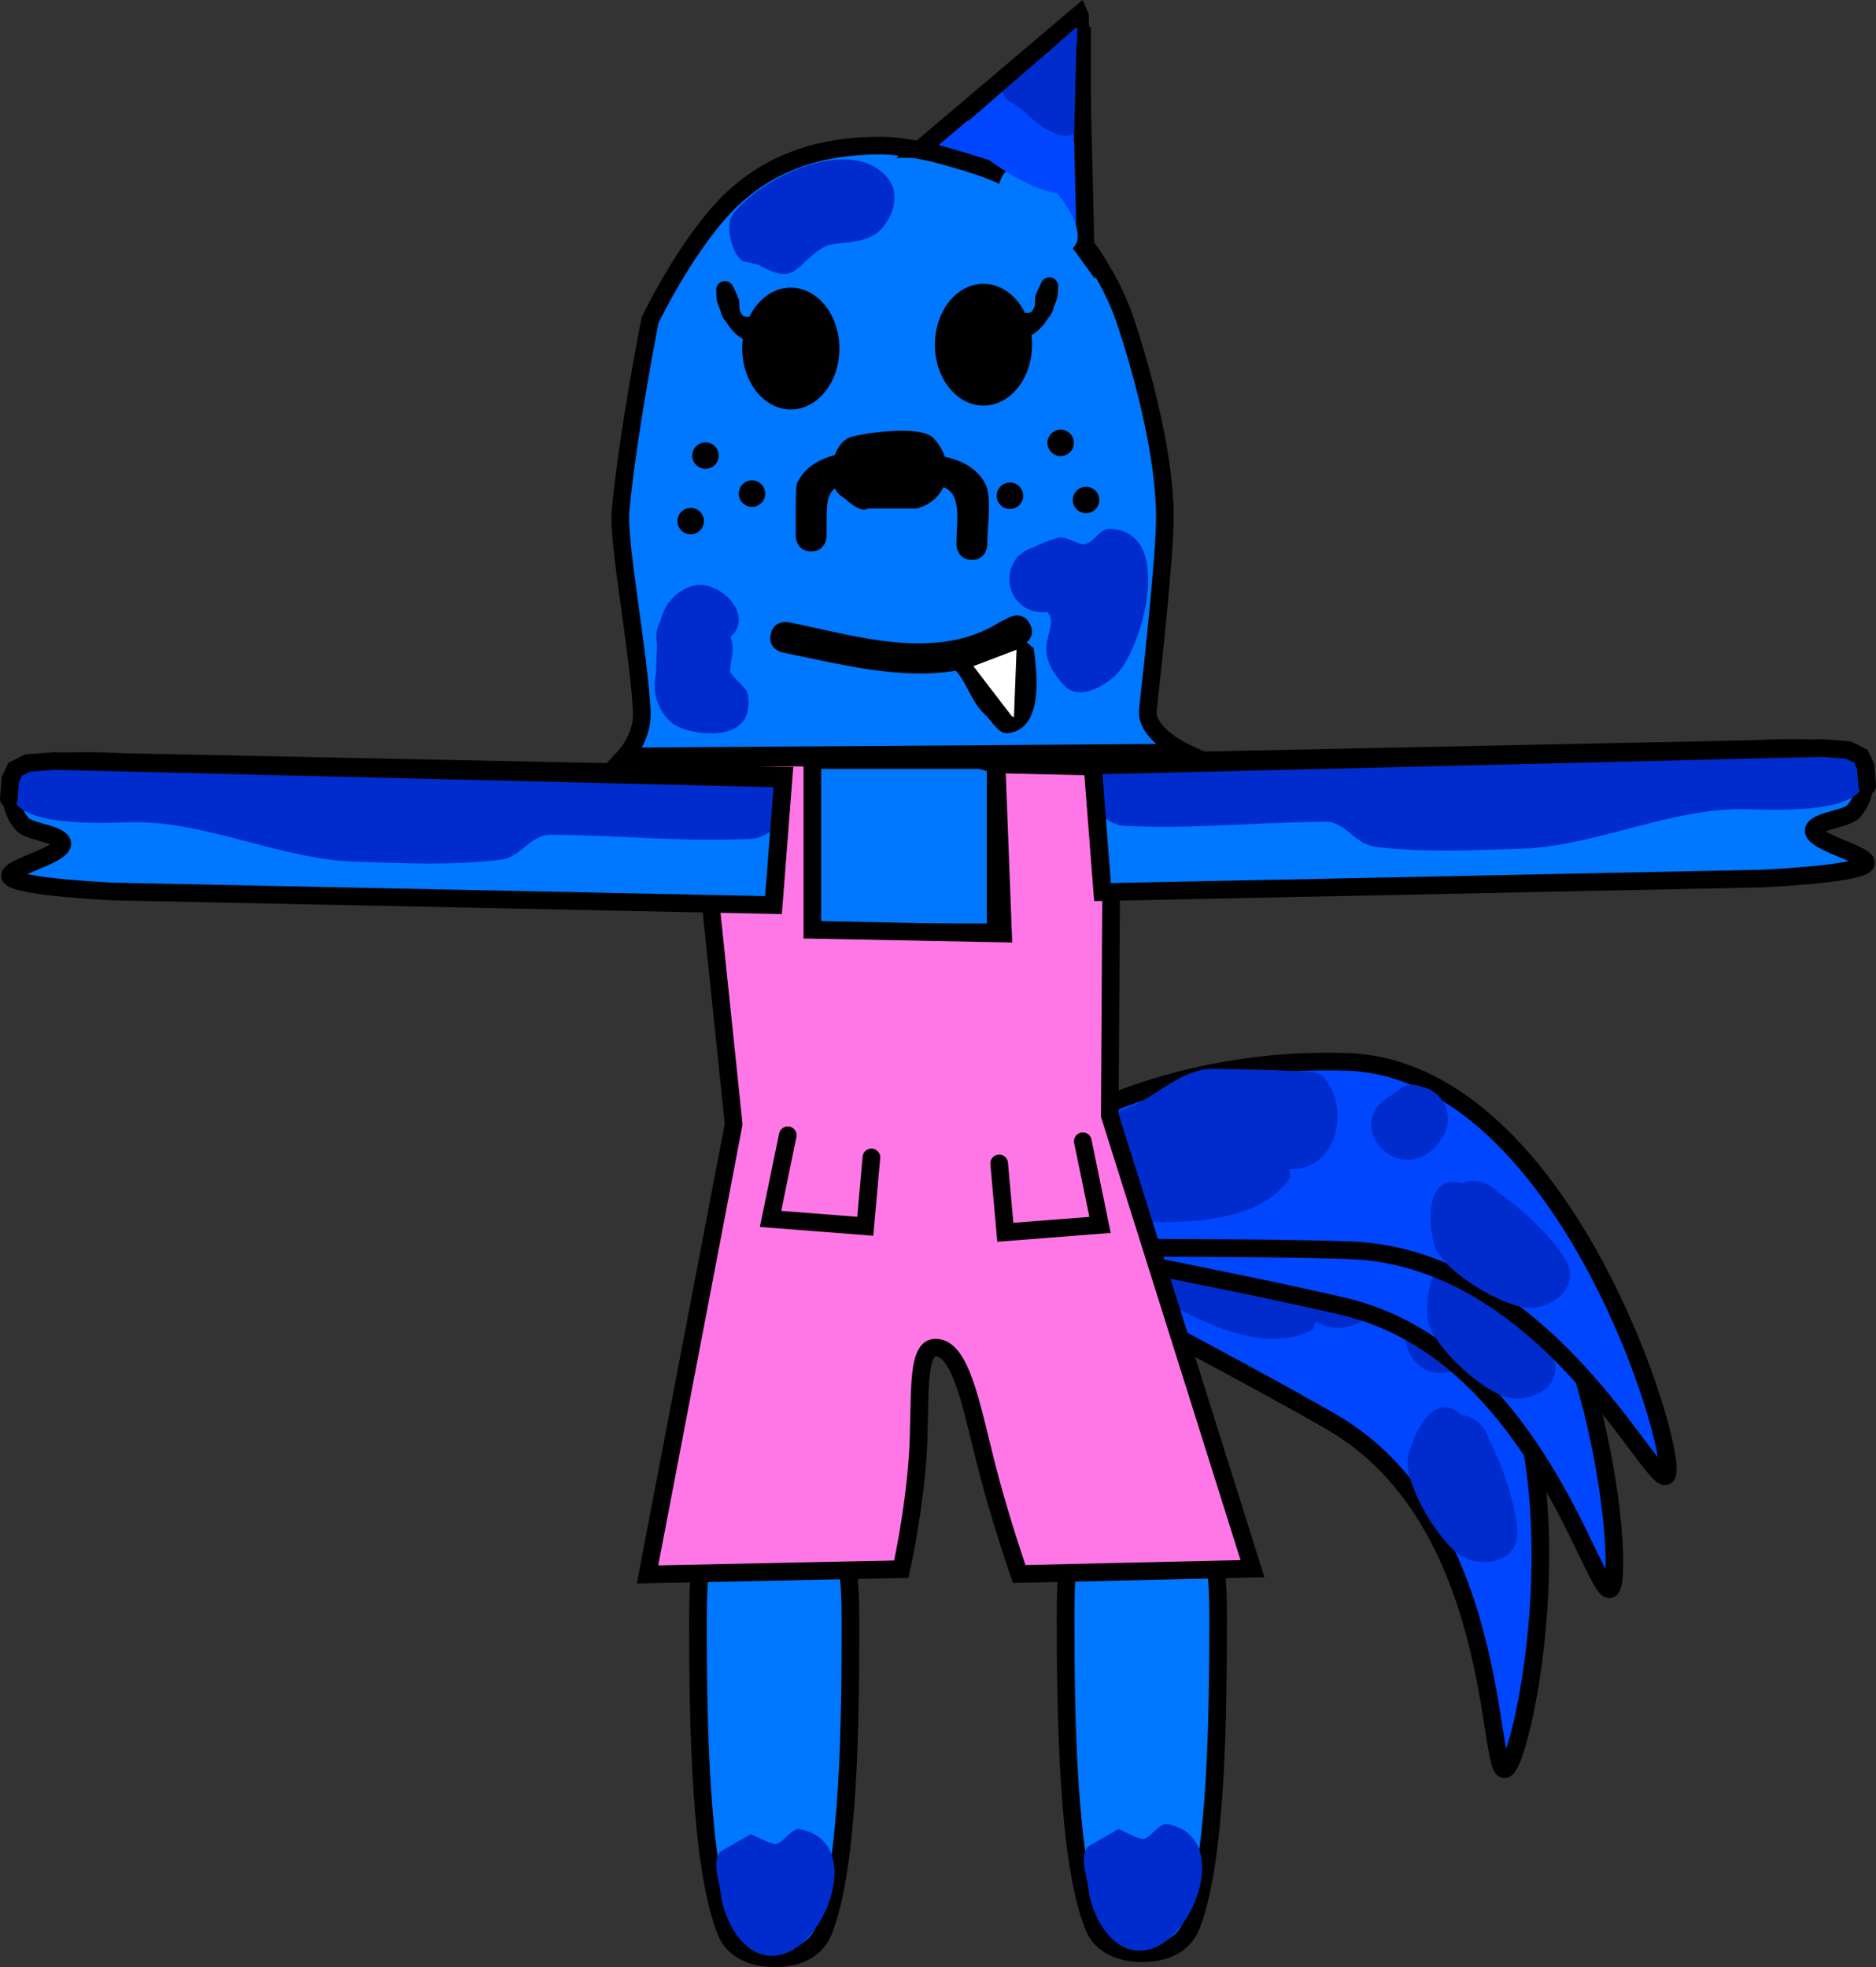 <svg version="1.1" xmlns="http://www.w3.org/2000/svg" xmlns:xlink="http://www.w3.org/1999/xlink" width="212.603" height="222.902" viewBox="0,0,212.603,222.902"><rect x="0" y="0" width="212.603" height="222.902" fill="#333333" stroke="none"/><g transform="translate(-145.38,-112.504)"><g data-paper-data="{&quot;isPaintingLayer&quot;:true}" fill-rule="nonzero" stroke-linejoin="miter" stroke-miterlimit="10" stroke-dasharray="" stroke-dashoffset="0" style="mix-blend-mode: normal"><g stroke-linecap="butt"><path d="M241.765,296.211c0,11.163 -0.143,27.427 -2.988,34.933c-1.158,3.054 -4.275,3.263 -5.655,3.263c-1.306,0 -4.356,-0.289 -5.466,-3.055c-2.947,-7.347 -3.177,-23.731 -3.177,-35.14c0,-15.706 3.451,-12.825 8.225,-12.825c4.773,0 9.061,-2.881 9.061,12.825z" fill="#0077ff" stroke="#000000" stroke-width="2"/><path d="M230.473,320.34c0.887,0.369 1.721,0.908 2.661,1.108c0.825,0.176 1.907,-1.857 2.915,-1.666c7.261,1.382 3.111,12.906 -2.11,14.211c-4.033,1.008 -6.57,-3.795 -6.892,-7.017c-0.119,-1.186 -1.174,-4.008 0.194,-4.79z" fill="#002ccd" stroke="none" stroke-width="0.5"/></g><g stroke-linecap="butt"><path d="M283.427,295.635c0,11.163 -0.143,27.427 -2.988,34.933c-1.158,3.054 -4.275,3.263 -5.655,3.263c-1.306,0 -4.356,-0.289 -5.466,-3.055c-2.947,-7.347 -3.177,-23.731 -3.177,-35.14c0,-15.706 3.451,-12.825 8.225,-12.825c4.773,0 9.061,-2.881 9.061,12.825z" fill="#0077ff" stroke="#000000" stroke-width="2"/><path d="M272.135,319.764c0.887,0.369 1.721,0.908 2.661,1.108c0.825,0.176 1.907,-1.857 2.915,-1.666c7.261,1.382 3.111,12.906 -2.11,14.211c-4.033,1.008 -6.57,-3.795 -6.892,-7.017c-0.119,-1.186 -1.174,-4.008 0.194,-4.79z" fill="#002ccd" stroke="none" stroke-width="0.5"/></g><g stroke-linecap="butt"><g><path d="M305.953,254.598c20.547,11.784 13.196,53.087 10.431,57.908c-2.765,4.821 0.34,-27.149 -20.208,-38.933c-20.547,-11.784 -38.212,-19.098 -35.447,-23.919c2.765,-4.821 24.677,-6.84 45.224,4.944z" fill="#0046ff" stroke="#000000" stroke-width="2"/><path d="M294.228,263.106c-5.538,3.096 -13.282,-0.985 -18.435,-4.081c-1.773,-1.066 -4.954,-4.321 -3.139,-6.399c0.806,-0.923 2.353,-0.949 3.171,-1.862c0.767,-0.856 0.962,-2.247 2.404,-3.093c0.818,-0.48 3.748,-0.013 4.707,-0.018c2.888,-0.015 6.56,-0.979 9.284,0.547c3.066,1.717 6.165,3.383 9.145,5.245c0.546,0.341 1.225,0.718 1.393,1.339c1.232,4.547 -3.532,10.223 -8.313,7.481z" fill="#002ccd" stroke="none" stroke-width="0.5"/><path d="M317.259,287.003c-0.61,2.673 -3.991,3.011 -6.032,1.951c-2.604,-1.353 -6.918,-8.432 -6.26,-11.445c0.503,-2.302 2.83,-7.618 6.044,-4.688c0.463,0.064 0.921,0.216 1.351,0.462c0.926,0.531 1.539,1.396 1.776,2.357c1.813,3.407 3.588,9.319 3.122,11.362z" fill="#002ccd" stroke="none" stroke-width="0.5"/><path d="M309.521,268.002c-5.376,1.022 -7.288,-7.721 -0.695,-7.711c0.173,-0.042 0.349,-0.072 0.527,-0.089c1.089,-0.387 2.062,0.029 2.744,0.838c1.389,1.141 1.793,3.15 0.869,4.761c-0.403,0.703 -1,1.226 -1.684,1.541c-0.479,0.299 -1.062,0.528 -1.761,0.661z" fill="#002ccd" stroke="none" stroke-width="0.5"/></g><g><path d="M301.463,239.536c23.073,5.355 27.95,47.023 26.693,52.437c-1.256,5.414 -7.507,-26.093 -30.581,-31.448c-23.073,-5.355 -42.097,-7.262 -40.84,-12.676c1.256,-5.414 21.654,-13.668 44.728,-8.313z" fill="#0046ff" stroke="#000000" stroke-width="2"/><path d="M292.691,251.066c-4.41,4.562 -13.001,2.889 -18.828,1.411c-2.005,-0.509 -5.99,-2.708 -4.852,-5.222c0.506,-1.116 1.979,-1.588 2.499,-2.698c0.487,-1.041 0.273,-2.429 1.41,-3.656c0.645,-0.696 3.585,-1.094 4.502,-1.375c2.761,-0.847 5.998,-2.829 9.047,-2.155c3.431,0.76 6.879,1.46 10.269,2.383c0.622,0.169 1.38,0.334 1.72,0.88c2.492,3.998 -0.433,10.807 -5.801,9.561z" fill="#002ccd" stroke="none" stroke-width="0.5"/><path d="M321.637,267.302c0.187,2.735 -2.953,4.035 -5.213,3.608c-2.884,-0.544 -9.056,-6.077 -9.295,-9.152c-0.183,-2.35 0.512,-8.111 4.434,-6.232c0.461,-0.072 0.944,-0.059 1.427,0.053c1.039,0.241 1.877,0.893 2.38,1.744c2.718,2.739 6.124,7.887 6.267,9.979z" fill="#002ccd" stroke="none" stroke-width="0.5"/><path d="M308.746,251.342c-4.852,2.53 -9.206,-5.29 -2.89,-7.182c0.153,-0.09 0.313,-0.17 0.479,-0.237c0.931,-0.685 1.983,-0.567 2.869,0.01c1.659,0.692 2.625,2.499 2.205,4.308c-0.183,0.789 -0.603,1.462 -1.168,1.961c-0.372,0.424 -0.865,0.812 -1.496,1.141z" fill="#002ccd" stroke="none" stroke-width="0.5"/></g><g><path d="M298.032,232.832c23.674,0.778 36.539,40.709 36.357,46.264c-0.183,5.555 -12.425,-24.142 -36.099,-24.92c-23.674,-0.778 -42.706,1.041 -42.523,-4.514c0.183,-5.555 18.592,-17.608 42.266,-16.83z" fill="#0046ff" stroke="#000000" stroke-width="2"/><path d="M291.663,245.844c-3.441,5.33 -12.194,5.356 -18.197,5.036c-2.066,-0.11 -6.402,-1.495 -5.772,-4.181c0.28,-1.193 1.634,-1.941 1.928,-3.131c0.276,-1.116 -0.203,-2.435 0.674,-3.86c0.497,-0.808 3.305,-1.768 4.149,-2.222c2.545,-1.367 5.336,-3.939 8.458,-3.868c3.513,0.08 7.031,0.098 10.537,0.346c0.643,0.045 1.418,0.06 1.859,0.53c3.22,3.439 1.672,10.686 -3.836,10.505z" fill="#002ccd" stroke="none" stroke-width="0.5"/><path d="M323.208,256.158c0.714,2.647 -2.114,4.531 -4.414,4.551c-2.934,0.026 -10.063,-4.206 -10.894,-7.176c-0.635,-2.269 -1.071,-8.056 3.141,-6.974c0.439,-0.16 0.915,-0.241 1.41,-0.225c1.066,0.035 2.014,0.512 2.673,1.249c3.198,2.16 7.537,6.55 8.084,8.574z" fill="#002ccd" stroke="none" stroke-width="0.5"/><path d="M307.466,243.001c-4.269,3.423 -10.057,-3.404 -4.228,-6.486c0.133,-0.118 0.275,-0.227 0.423,-0.326c0.781,-0.852 1.835,-0.941 2.817,-0.546c1.761,0.357 3.06,1.942 2.999,3.798c-0.027,0.81 -0.308,1.552 -0.765,2.15c-0.283,0.488 -0.691,0.964 -1.246,1.409z" fill="#002ccd" stroke="none" stroke-width="0.5"/></g></g><path d="M236.746,218.147v-19.516h21.468v19.516z" fill="#0077ff" stroke="#000000" stroke-width="2" stroke-linecap="butt"/><path d="M228.522,239.893l-4.321,-41.541h13.243v19.516l21.607,0.418l-0.73,-19.128l-0.131,-0.038l13.196,0.299l-0.238,39.478l16.174,51.364l-26.438,0.605c0,0 -2.162,-6.186 -3.741,-12.408c-1.676,-6.608 -2.854,-13.274 -5.76,-13.247c-2.292,0.022 -1.602,6.309 -2.004,12.288c-0.439,6.538 -1.857,12.818 -1.857,12.818l-28.759,0.596z" fill="#ff77e7" stroke="#000000" stroke-width="2" stroke-linecap="butt"/><path d="M244.134,243.657l-0.697,7.806l-10.734,-0.836l1.952,-9.479" fill="none" stroke="#000000" stroke-width="2" stroke-linecap="round"/><path d="M268.093,241.826l1.952,9.479l-10.734,0.836l-0.697,-7.806" data-paper-data="{&quot;index&quot;:null}" fill="none" stroke="#000000" stroke-width="2" stroke-linecap="round"/><g><path d="M356.526,198.971c0.068,0.878 0.729,3.414 -1.065,5.45c-0.734,0.833 -3.556,1.007 -4.371,1.851c-1.437,1.487 6.769,3.147 5.655,4.208c-1.157,1.103 -11.607,1.577 -11.607,1.577l-74.833,1.537l-1.139,-14.669l74.833,-1.537c0,0 12.345,-0.767 12.528,1.582z" fill="#0077ff" stroke="#000000" stroke-width="2" stroke-linecap="butt"/><path d="M341.471,196.875c0.023,-0.016 5.341,0.477 5.486,0.473c3.073,-0.083 8.933,-2.32 9.657,3.045c0.604,4.471 -10.014,3.891 -13.442,3.812c-0.476,-0.011 -0.952,-0.007 -1.429,0.01c-0.123,0.016 -0.249,0.025 -0.377,0.027c-0.065,0.001 -0.13,0.001 -0.194,-0.001c-7.795,0.442 -15.719,4.21 -23.426,4.439c-5.501,0.164 -10.931,0.451 -16.386,-0.204c-2.598,-0.312 -3.373,-2.879 -5.856,-2.853c-8.836,0.091 -14.712,0.842 -22.723,0.467c-1.696,-0.079 -4.238,-2.105 -3.979,-4.083c0.569,-4.348 7.402,-2.717 10.827,-2.837c7.965,-0.278 11.784,-0.061 17.152,0.201c1.278,-0.694 3.178,-0.306 4.882,-0.147c0.486,-0.18 0.977,-0.374 1.452,-0.39c4.044,-0.134 7.301,-0.126 10.835,-0.223c8.216,-0.225 18.953,0.396 26.845,-1.723z" fill="#002ccd" stroke="none" stroke-width="0.5" stroke-linecap="butt"/><path d="M270.281,212.708l-1.045,-13.448l82.591,-1.99l3.032,0.231l1.411,0.703l0.542,1.16l0.17,2.193" fill="none" stroke="#000000" stroke-width="2" stroke-linecap="round"/></g><g><path d="M159.366,198.858l74.833,1.537l-1.139,14.669l-74.833,-1.537c0,0 -10.45,-0.475 -11.607,-1.577c-1.114,-1.061 7.092,-2.722 5.655,-4.208c-0.815,-0.843 -3.637,-1.018 -4.371,-1.851c-1.794,-2.036 -1.133,-4.572 -1.065,-5.45c0.182,-2.349 12.528,-1.582 12.528,-1.582z" fill="#0077ff" stroke="#000000" stroke-width="2" stroke-linecap="butt"/><path d="M162.568,198.358c7.893,2.119 18.63,1.498 26.845,1.723c3.534,0.097 6.791,0.089 10.835,0.223c0.475,0.016 0.966,0.21 1.452,0.39c1.704,-0.159 3.605,-0.547 4.882,0.147c5.368,-0.262 9.187,-0.479 17.152,-0.201c3.425,0.12 10.258,-1.511 10.827,2.837c0.259,1.978 -2.283,4.003 -3.979,4.083c-8.01,0.375 -13.886,-0.376 -22.723,-0.467c-2.483,-0.026 -3.259,2.542 -5.856,2.853c-5.455,0.654 -10.885,0.367 -16.386,0.204c-7.707,-0.229 -15.631,-3.998 -23.426,-4.439c-0.064,0.002 -0.129,0.003 -0.194,0.001c-0.128,-0.003 -0.253,-0.012 -0.377,-0.027c-0.477,-0.017 -0.953,-0.021 -1.429,-0.01c-3.428,0.079 -14.046,0.659 -13.442,-3.812c0.724,-5.365 6.584,-3.127 9.657,-3.045c0.145,0.004 5.463,-0.489 5.486,-0.473z" fill="#002ccd" stroke="none" stroke-width="0.5" stroke-linecap="butt"/><path d="M146.38,203.026l0.17,-2.193l0.542,-1.16l1.411,-0.703l3.032,-0.231l82.591,1.99l-1.045,13.448" fill="none" stroke="#000000" stroke-width="2" stroke-linecap="round"/></g><g><path d="M216.204,198.228c0,0 2.048,-2.194 1.909,-5.079c-0.33,-6.839 -2.751,-19.15 -2.404,-22.827c0.843,-8.939 3.342,-21.541 3.342,-21.541c0,0 4.351,-9.11 9.413,-13.822c5.541,-5.158 12.026,-5.96 16.81,-5.96c3.371,0 12.829,2.002 17.532,5.6c7.534,5.764 10.072,14.183 10.072,14.183c0,0 4.514,12.896 4.514,22.323c0,4.169 -1.272,15.912 -1.924,21.848c-0.3,2.736 4.272,4.835 4.272,4.835z" fill="#0077ff" stroke="#000000" stroke-width="2" stroke-linecap="butt"/><path d="M223.83,164.128c0,-0.828 0.672,-1.5 1.5,-1.5c0.828,0 1.5,0.672 1.5,1.5c0,0.828 -0.672,1.5 -1.5,1.5c-0.828,0 -1.5,-0.672 -1.5,-1.5z" fill="#000000" stroke="none" stroke-width="0.5" stroke-linecap="butt"/><path d="M222.153,171.556c0,-0.828 0.672,-1.5 1.5,-1.5c0.828,0 1.5,0.672 1.5,1.5c0,0.828 -0.672,1.5 -1.5,1.5c-0.828,0 -1.5,-0.672 -1.5,-1.5z" fill="#000000" stroke="none" stroke-width="0.5" stroke-linecap="butt"/><path d="M229.101,168.441c0,-0.828 0.672,-1.5 1.5,-1.5c0.828,0 1.5,0.672 1.5,1.5c0,0.828 -0.672,1.5 -1.5,1.5c-0.828,0 -1.5,-0.672 -1.5,-1.5z" fill="#000000" stroke="none" stroke-width="0.5" stroke-linecap="butt"/><path d="M264.083,162.69c0,-0.828 0.672,-1.5 1.5,-1.5c0.828,0 1.5,0.672 1.5,1.5c0,0.828 -0.672,1.5 -1.5,1.5c-0.828,0 -1.5,-0.672 -1.5,-1.5z" fill="#000000" stroke="none" stroke-width="0.5" stroke-linecap="butt"/><path d="M258.332,168.68c0,-0.828 0.672,-1.5 1.5,-1.5c0.828,0 1.5,0.672 1.5,1.5c0,0.828 -0.672,1.5 -1.5,1.5c-0.828,0 -1.5,-0.672 -1.5,-1.5z" fill="#000000" stroke="none" stroke-width="0.5" stroke-linecap="butt"/><path d="M266.958,169.16c0,-0.828 0.672,-1.5 1.5,-1.5c0.828,0 1.5,0.672 1.5,1.5c0,0.828 -0.672,1.5 -1.5,1.5c-0.828,0 -1.5,-0.672 -1.5,-1.5z" fill="#000000" stroke="none" stroke-width="0.5" stroke-linecap="butt"/><path d="M255.52,175.941c-1.75,0 -1.75,-1.75 -1.75,-1.75v-0.24c0,-2.363 0.658,-5.486 -1.48,-6.243c-0.528,1.133 -1.555,2.042 -3.045,2.414h-5.496c-0.919,0.613 -2.503,-1.087 -2.932,-1.342c-0.348,-0.208 -0.616,-0.532 -0.808,-0.928c-0.937,0.688 -0.949,1.866 -0.949,3.943v1.438c0,0 0,1.75 -1.75,1.75c-1.75,0 -1.75,-1.75 -1.75,-1.75v-1.438c0,-0.665 -0.033,-4.137 0.133,-4.503c0.827,-1.824 2.51,-2.734 4.296,-3.234c0.377,-1.017 1.049,-1.85 1.977,-2.082c1.98,-0.495 7.818,-1.281 9.206,0.176c0.612,0.643 1.037,1.368 1.281,2.114c1.879,0.387 3.788,1.331 4.651,3.193c0.676,1.457 0.165,4.845 0.165,6.493v0.24c0,0 0,1.75 -1.75,1.75z" fill="#000000" stroke="none" stroke-width="0.5" stroke-linecap="butt"/><path d="M262.527,185.954c0.318,2.575 1.259,9.061 -2.869,9.633c-1.095,0.152 -1.796,-1.298 -2.6,-2.057c-1.661,-1.569 -1.93,-3.368 -3.35,-5.027c-6.427,1.076 -13.29,-0.791 -19.616,-2.054c0,0 -1.716,-0.343 -1.373,-2.059c0.343,-1.716 2.059,-1.373 2.059,-1.373c7.564,1.515 16.721,4.531 23.887,-0.008l1.103,-0.56c0,0 1.565,-0.783 2.348,0.783c0.512,1.024 0.02,1.712 -0.382,2.067zM259.092,190.078c0.007,-1.092 0.097,-2.199 0.003,-3.305c-0.031,0.015 -0.062,0.031 -0.092,0.046l-0.06,0.498c0,0 -0.205,-0.082 -0.44,-0.261c-0.373,0.17 -0.749,0.326 -1.127,0.468c0.603,0.812 1.214,1.704 1.716,2.554z" fill="#000000" stroke="none" stroke-width="0.5" stroke-linecap="butt"/><path d="M260.021,193.63l-4.329,-5.638l4.893,-1.869l-0.297,7.666z" fill="#ffffff" stroke="none" stroke-width="0" stroke-linecap="butt"/><path d="M240.51,152.002c0,3.811 -2.465,6.9 -5.506,6.9c-3.041,0 -5.506,-3.089 -5.506,-6.9c0,-3.811 2.465,-6.9 5.506,-6.9c3.041,0 5.506,3.089 5.506,6.9z" fill="#000000" stroke="none" stroke-width="0" stroke-linecap="butt"/><path d="M235.951,152.395c-0.947,0.321 -1.268,-0.627 -1.268,-0.627l0.061,0.088c-0.145,-0.226 -0.334,-0.45 -0.532,-0.672c-3.053,0.811 -5.099,0.144 -6.518,-2.173c-0.352,-0.393 -0.588,-0.834 -0.645,-1.264c-0.158,-0.369 -0.307,-0.766 -0.447,-1.191l0.045,-0.141l-0.061,0.003l-0.048,-0.992c-0.031,-0.443 0.237,-0.868 0.677,-1.017c0.492,-0.166 1.023,0.071 1.232,0.535l0.529,1.133l-0.037,0.017c0.034,0.049 0.066,0.099 0.097,0.15c0.21,0.344 0.08,0.988 0.188,1.486c0.103,0.192 0.209,0.367 0.318,0.526c0.088,0.06 0.196,0.106 0.332,0.134c0.393,0.079 1.189,-0.073 1.933,-0.235c0.018,-0.007 0.036,-0.014 0.054,-0.02c0.09,-0.031 0.182,-0.047 0.272,-0.052c0.492,-0.109 0.928,-0.208 1.162,-0.224l0.076,0.455c0.665,-0.006 1.173,0.205 1.662,0.65c0.275,0.04 0.587,0.199 0.745,0.667c0.033,0.097 0.052,0.188 0.061,0.272c0.186,0.258 0.38,0.547 0.589,0.871l0.151,0.352c0,0 0.321,0.947 -0.627,1.268z" fill="#000000" stroke="none" stroke-width="0.5" stroke-linecap="butt"/><path d="M256.836,144.665c3.041,0 5.506,3.089 5.506,6.9c0,3.811 -2.465,6.9 -5.506,6.9c-3.041,0 -5.506,-3.089 -5.506,-6.9c0,-3.811 2.465,-6.9 5.506,-6.9z" fill="#000000" stroke="none" stroke-width="0" stroke-linecap="butt"/><path d="M255.262,150.691l0.151,-0.352c0.208,-0.323 0.402,-0.613 0.589,-0.871c0.009,-0.084 0.028,-0.175 0.061,-0.272c0.159,-0.469 0.471,-0.627 0.745,-0.667c0.489,-0.445 0.996,-0.656 1.662,-0.65l0.076,-0.455c0.234,0.016 0.67,0.114 1.162,0.224c0.091,0.004 0.182,0.021 0.272,0.052c0.018,0.006 0.036,0.013 0.054,0.02c0.744,0.162 1.54,0.314 1.933,0.235c0.135,-0.027 0.244,-0.073 0.332,-0.134c0.11,-0.159 0.215,-0.335 0.318,-0.526c0.108,-0.498 -0.022,-1.141 0.188,-1.486c0.031,-0.051 0.064,-0.101 0.097,-0.15l-0.037,-0.017l0.529,-1.133c0.209,-0.464 0.74,-0.701 1.232,-0.535c0.44,0.149 0.709,0.575 0.677,1.017l-0.048,0.992l-0.061,-0.003l0.045,0.141c-0.14,0.425 -0.289,0.822 -0.447,1.191c-0.057,0.429 -0.293,0.871 -0.645,1.264c-1.42,2.317 -3.466,2.984 -6.518,2.173c-0.198,0.222 -0.388,0.446 -0.532,0.672l0.061,-0.088c0,0 -0.321,0.947 -1.268,0.627c-0.947,-0.321 -0.627,-1.268 -0.627,-1.268z" fill="#000000" stroke="none" stroke-width="0.5" stroke-linecap="butt"/><path d="M249.675,129.397l18.016,-15.272l0.081,0.18l0.641,26.629c0,0 -5.123,-7.104 -8.476,-8.374c-3.696,-1.401 -10.262,-3.163 -10.262,-3.163z" fill="#0046ff" stroke="#000000" stroke-width="2" stroke-linecap="butt"/><path d="M268.004,121.576c-0.086,0.339 -0.144,0.663 -0.147,0.943c-0.014,1.293 0.687,1.955 0.537,3.406c-1.58,4.191 -5.337,0.72 -7.364,-1.129c-0.607,-0.554 -1.723,-0.756 -1.96,-1.704c-0.154,-0.617 0.109,-1.309 0.427,-1.86c0.712,-1.235 2.916,-1.555 4.049,-2.215c1.012,-0.589 1.782,-2.221 2.542,-3.133c0,0 0.64,-0.768 1.408,-0.128c0.137,0.114 0.229,0.232 0.288,0.349c-0.067,1.796 0.115,3.648 0.311,5.162c-0.028,0.102 -0.059,0.205 -0.092,0.308z" fill="#002ccd" stroke="none" stroke-width="0.5" stroke-linecap="butt"/><path d="M268.111,117.64l-0.279,11.013l0.418,-13.104v13.522" fill="none" stroke="#000000" stroke-width="1.5" stroke-linecap="round"/><path d="M254.868,125.446l12.685,-11.013" fill="none" stroke="#000000" stroke-width="1.5" stroke-linecap="round"/><path d="M228.299,185.11c0.336,1.346 -0.122,2.006 -0.179,3.364c-0.028,0.659 1.865,1.778 2.017,2.725c0.782,4.883 -4.28,4.896 -7.393,3.883c-2.206,-0.718 -3.445,-3.433 -3.134,-5.528c0.175,-1.18 0.149,-2.604 0.235,-4.035c-0.06,-0.266 -0.092,-0.543 -0.092,-0.828c0,-0.656 0.169,-1.273 0.465,-1.81c0.442,-1.69 1.374,-3.152 3.42,-3.914c3.053,-1.136 7.384,3.254 4.557,5.677z" fill="#002ccd" stroke="none" stroke-width="0.5" stroke-linecap="butt"/><path d="M265.279,173.458c1.039,-0.26 2.27,0.841 3.01,0.711c1.223,-0.216 1.555,-1.812 3.029,-1.731c7.247,0.403 3.502,13.716 0.496,16.58c-1.261,1.201 -4.122,2.948 -5.798,1.188c-1.116,-1.171 -2.001,-2.468 -2.072,-4.12c-0.06,-1.408 1.206,-3.41 0.058,-4.228c-0.16,0.021 -0.324,0.032 -0.49,0.032c-0.143,0 -0.284,-0.008 -0.423,-0.024c-1.872,-0.21 -3.327,-1.798 -3.327,-3.726c0,-0.755 0.223,-1.458 0.607,-2.046c0.14,-0.31 0.332,-0.571 0.629,-0.736c0.437,-0.396 0.968,-0.689 1.556,-0.844c0.868,-0.443 1.711,-0.801 2.727,-1.055z" fill="#002ccd" stroke="none" stroke-width="0.5" stroke-linecap="butt"/><path d="M229.988,142.178c-1.435,0.08 -2.541,-4.022 -1.614,-5.306c3.108,-4.305 13.727,-9.305 17.721,-4.043c1.25,1.647 0.542,4.021 -0.695,5.469c-1.901,2.225 -5.308,1.383 -6.676,2.214c-3.305,2.008 -3.051,4.459 -7.321,2.019z" fill="#002ccd" stroke="none" stroke-width="0.5" stroke-linecap="butt"/><path d="M258.502,133.953c1.308,-8.057 12.811,5.669 7.726,7.027c-1.271,0.339 -2.225,0.082 -3.019,-1.006c-0.481,-0.659 -0.608,-2.513 -1.297,-2.076c-0.037,0.023 -0.073,0.048 -0.108,0.073c-0.361,0.76 -1.136,1.285 -2.033,1.285c-1.243,0 -2.25,-1.007 -2.25,-2.25c0,-0.434 0.123,-0.84 0.336,-1.184c0.241,-0.601 0.534,-1.184 0.645,-1.869z" fill="#0077ff" stroke="none" stroke-width="0.5" stroke-linecap="butt"/><path d="M267.138,132.921c-0.239,4.293 -9.852,-2.104 -10.253,-2.806c-0.663,-0.391 -1.108,-1.113 -1.108,-1.939c0,-1.243 1.007,-2.25 2.25,-2.25c0.557,0 1.068,0.203 1.461,0.539c3.504,0.302 7.803,3.707 7.65,6.456z" fill="#0046ff" stroke="none" stroke-width="0.5" stroke-linecap="butt"/></g></g></g></svg>